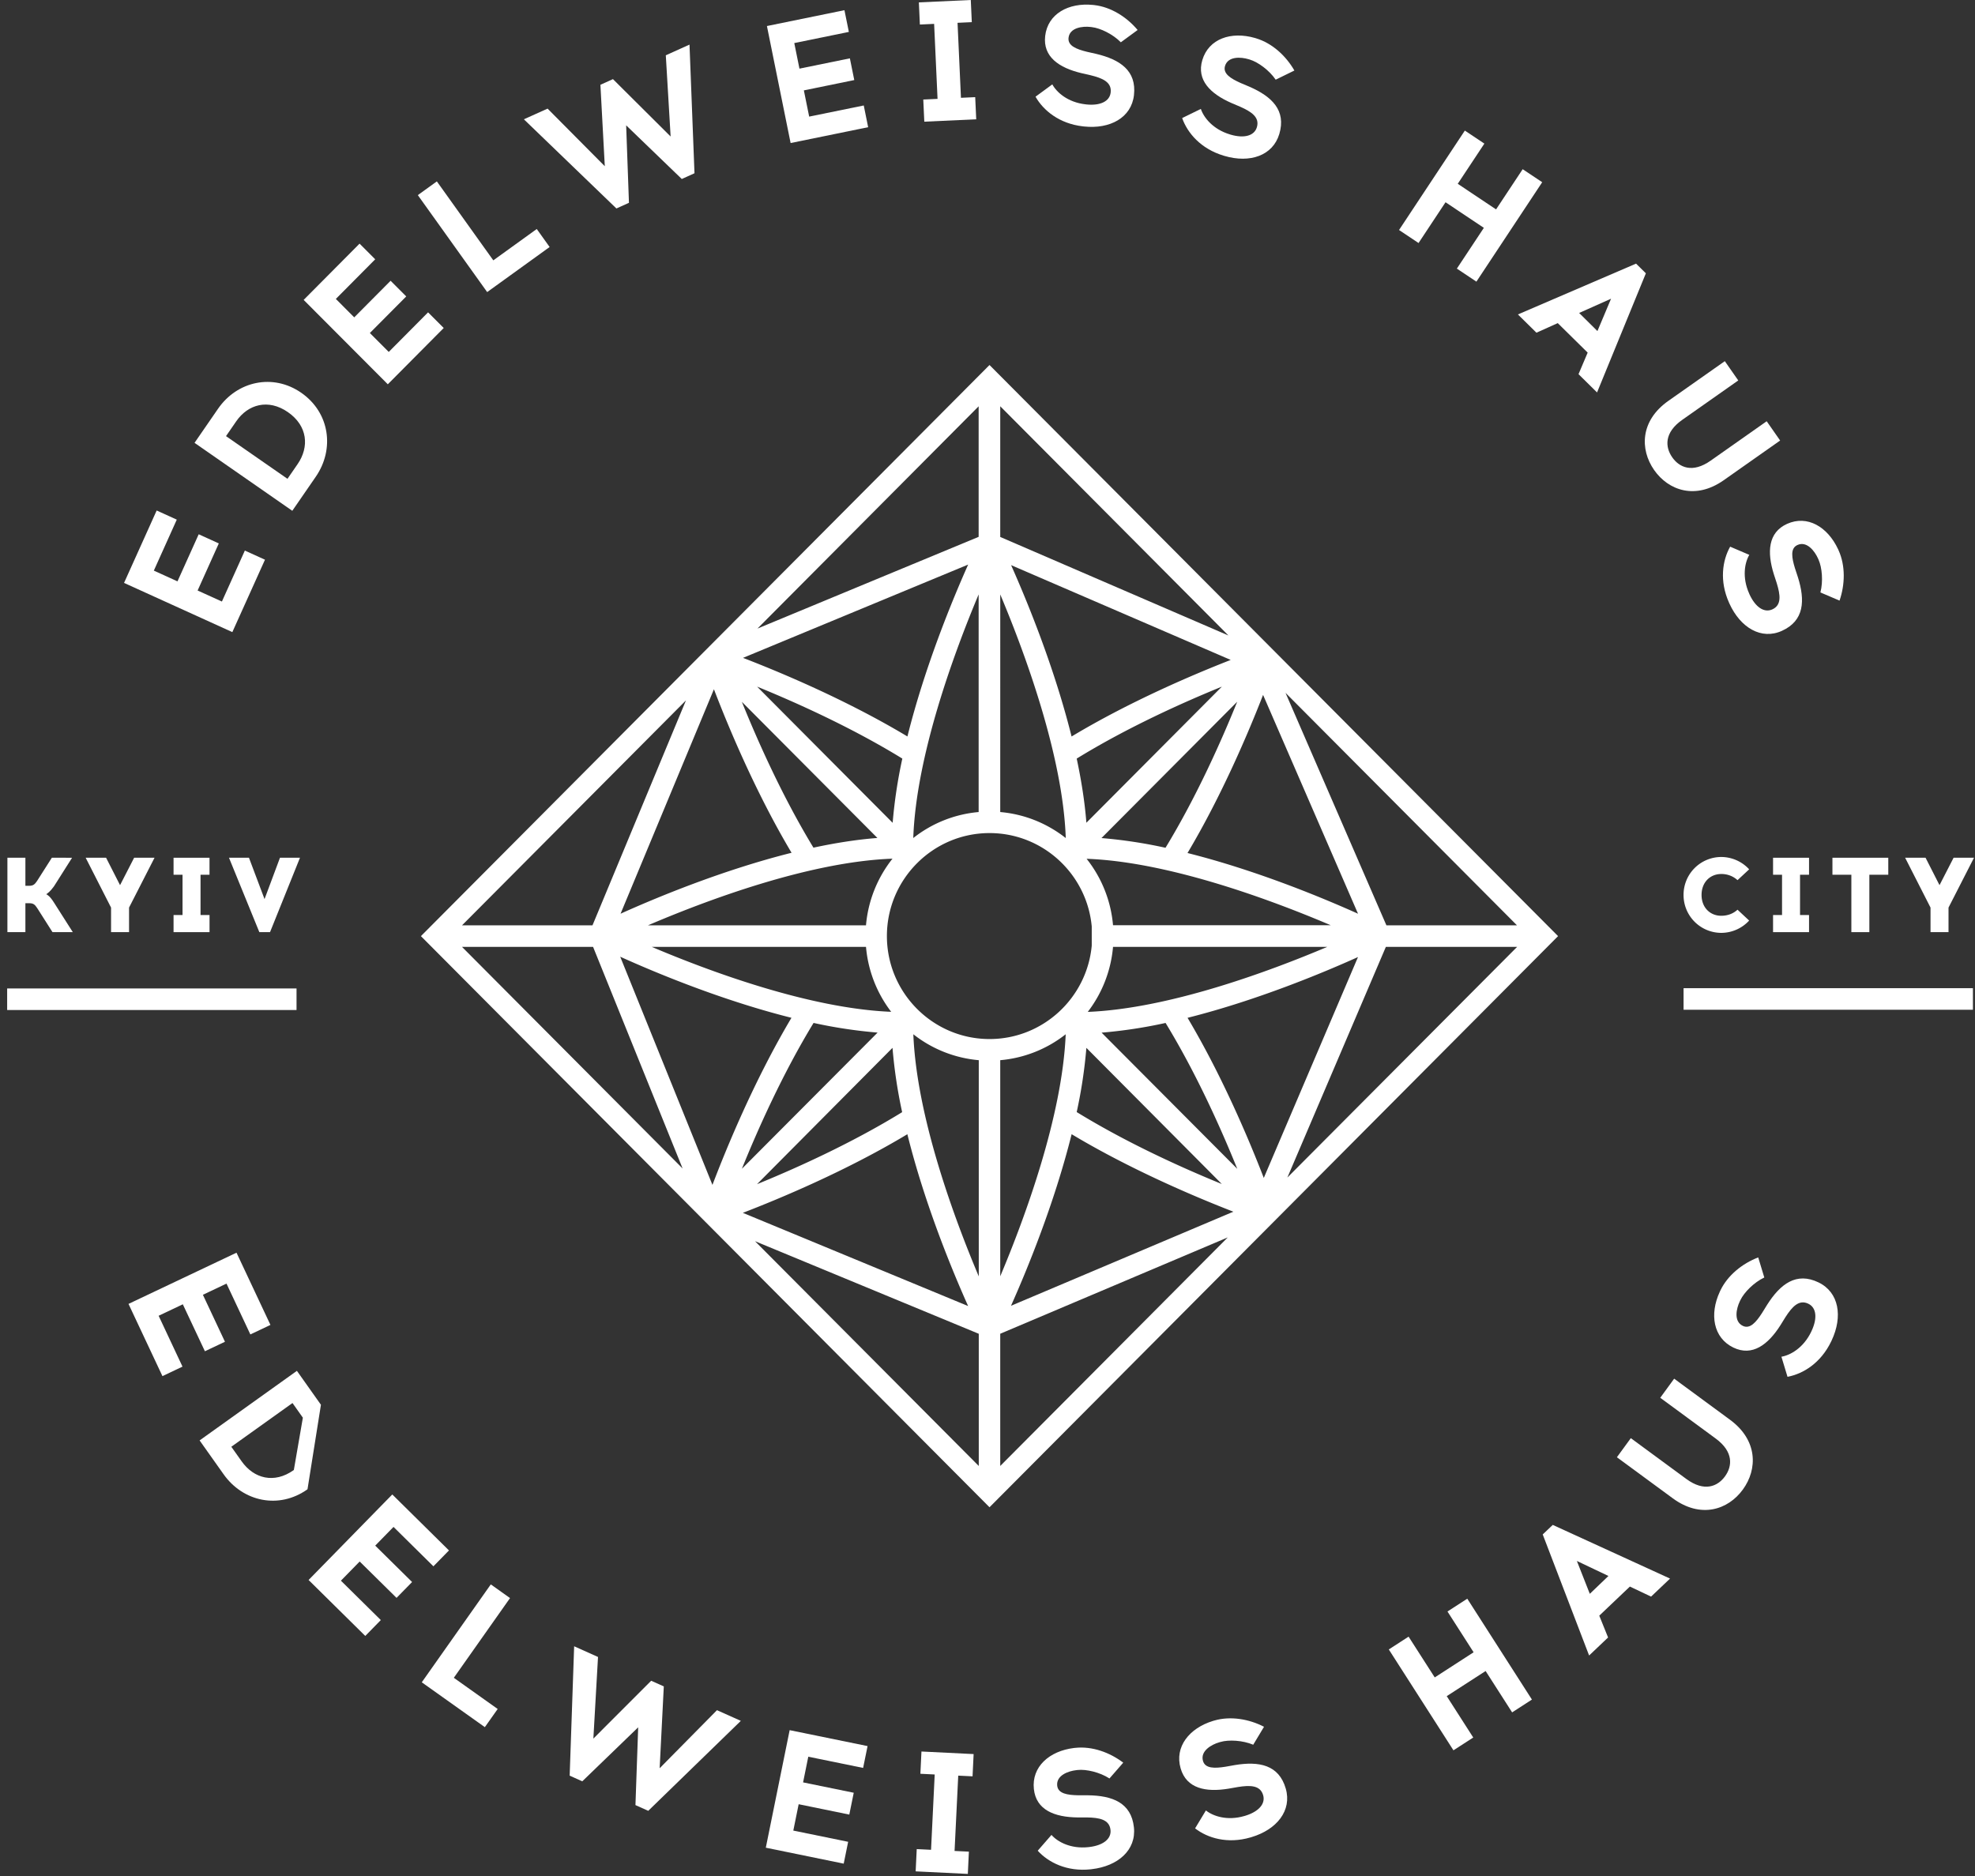 <svg xmlns="http://www.w3.org/2000/svg" width="120" height="114" viewBox="0 0 120 114"><rect x="0" y="0" width="120" height="114" fill="#333333" stroke="none"/><g><g><g><g><path fill="#fff" d="M1.543 54.887h.244c.225 0 .328.07.47.29l.932 1.466h1.234l-1.138-1.788c-.244-.388-.385-.466-.475-.517.083-.058.225-.142.469-.478l1.1-1.737H3.15l-.9 1.414c-.141.213-.244.29-.47.29h-.237v-1.704H.45v4.52h1.093z"/></g><g><path fill="#fff" d="M6.748 56.644h1.093v-1.492l1.549-3.03H8.15l-.856 1.667-.848-1.666H5.205l1.543 3.029z"/></g><g><path fill="#fff" d="M12.73 53.156v-1.033h-2.185v1.033h.546v2.448h-.546v1.04h2.186v-1.04h-.547v-2.448z"/></g><g><path fill="#fff" d="M16.073 54.635l-.946-2.512h-1.214l1.844 4.52h.65l1.819-4.52h-1.215z"/></g><g><path fill="#fff" d="M104.581 53.11c.38 0 .72.13.99.375l.707-.658a2.31 2.31 0 0 0-1.697-.75 2.296 2.296 0 0 0-2.289 2.306 2.297 2.297 0 0 0 2.29 2.305 2.31 2.31 0 0 0 1.696-.748l-.707-.66c-.27.246-.61.369-.99.369-.668 0-1.195-.491-1.195-1.266s.527-1.272 1.195-1.272"/></g><g><path fill="#fff" d="M109.916 53.156v-1.033h-2.186v1.033h.546v2.448h-.546v1.04h2.186v-1.04h-.547v-2.448z"/></g><g><path fill="#fff" d="M113.581 56.644v-3.488h1.15v-1.033h-3.393v1.033h1.15v3.488z"/></g><g><path fill="#fff" d="M117.298 56.644h1.093v-1.492l1.549-3.03h-1.24l-.856 1.667-.848-1.666h-1.241l1.543 3.029z"/></g><g><path fill="#fff" d="M94.668 56.886L60.122 91.592 25.575 56.886l34.547-34.705zm-16.56-14.783l6.13 14.128h7.934zm-1.364.125c-.88 2.26-2.498 6.091-4.591 9.608 4.208 1.058 8.224 2.729 10.36 3.689zm4.111 13.996c-3.494-1.488-9.79-3.856-14.833-4.037a7.523 7.523 0 0 1 1.605 4.037zM67.627 57.54a7.545 7.545 0 0 1-1.535 3.95c4.936-.196 11.036-2.462 14.55-3.95zm3.188-6.022c1.893-3.11 3.413-6.537 4.357-8.875l-8.247 8.284a29.35 29.35 0 0 1 3.89.59zm3.425-9.792c-2.327.947-5.73 2.47-8.82 4.372.281 1.317.49 2.632.588 3.898zm-9.132 3.029c3.558-2.139 7.436-3.781 9.67-4.653l-13.344-5.76c.953 2.141 2.62 6.183 3.674 10.413zM60.774 32.63l13.864 5.986-13.864-13.928zm0 16.716c1.495.13 2.863.7 3.981 1.58-.174-5.006-2.493-11.266-3.98-14.803zm-14.75-11.15l13.438-5.573V24.69zm-.879 1.781c2.166.834 6.257 2.534 9.99 4.776 1.06-4.252 2.738-8.312 3.69-10.445zm14.317-3.857c-1.484 3.532-3.797 9.788-3.972 14.805a7.45 7.45 0 0 1 3.972-1.579zm-6.845 20.11a7.548 7.548 0 0 1 1.61-4.05c-5.076.18-11.374 2.56-14.857 4.05zm1.531 5.255a7.544 7.544 0 0 1-1.53-3.945H39.603c3.505 1.487 9.588 3.748 14.544 3.945zm.677-15.388c-3.093-1.9-6.498-3.425-8.824-4.372L54.237 50a29.82 29.82 0 0 1 .588-3.902zm-9.75-3.449c.943 2.335 2.46 5.755 4.35 8.862 1.31-.282 2.622-.491 3.886-.589zm3.02 9.173c-2.203-3.699-3.876-7.74-4.717-9.937l-5.673 13.64c2.125-.958 6.156-2.641 10.39-3.703zm-20.023 4.41h7.927l5.68-13.67zm13.403 14.774l-5.44-13.465h-7.963zm1.813.998c.812-2.139 2.527-6.333 4.801-10.154-4.247-1.064-8.288-2.755-10.405-3.712zm6.144-9.842c-1.893 3.106-3.411 6.526-4.355 8.862l8.245-8.275a29.39 29.39 0 0 1-3.89-.587zm-3.436 9.799c2.324-.948 5.726-2.473 8.818-4.377a29.835 29.835 0 0 1-.586-3.908zm9.135-3.036c-3.74 2.247-7.833 3.945-9.996 4.777l13.688 5.665c-.954-2.13-2.634-6.184-3.692-10.442zm4.339 12.127l-13.596-5.627 13.596 13.66zm0-16.626a7.47 7.47 0 0 1-3.976-1.575c.2 5.026 2.498 11.213 3.976 14.714zm-5.582-7.543c0 3.45 2.799 6.258 6.238 6.258 3.243 0 5.915-2.499 6.208-5.678v-1.161c-.293-3.18-2.965-5.677-6.208-5.677-3.44 0-6.238 2.807-6.238 6.258zm12.12 6.794a29.755 29.755 0 0 1-.588 3.901c3.092 1.901 6.493 3.426 8.817 4.373zm-1.257-.826a7.475 7.475 0 0 1-3.977 1.575v13.132c1.478-3.51 3.774-9.707 3.977-14.707zm9.847 12.345l-13.824 5.853v8.035zm.341-1.563c-2.207-.856-6.186-2.526-9.827-4.71-1.057 4.242-2.73 8.29-3.684 10.427zm.237-2.605c-.943-2.337-2.461-5.757-4.356-8.865a29.328 29.328 0 0 1-3.888.59zm-3.021-9.177c2.132 3.584 3.768 7.492 4.632 9.73l5.724-13.423c-2.128.959-6.146 2.634-10.356 3.693zm20.024-4.31h-7.975L78.22 71.557z"/></g><g><path fill="#fff" d="M102.293 61.36h17.581v-1.31h-17.581z"/></g><g><path fill="#fff" d="M.435 61.376h17.582v-1.31H.435z"/></g><g><path fill="#fff" d="M16.1 34.012l-1.223-.555-1.394 3.097-1.476-.67 1.288-2.862-1.222-.555-1.289 2.861-1.437-.653 1.394-3.098-1.222-.555-1.982 4.4 6.58 2.99z"/></g><g><path fill="#fff" d="M17.76 31.04l-5.94-4.13 1.427-2.07c1.156-1.679 3.337-2.168 5.06-.97 1.73 1.203 2.036 3.42.88 5.099zm-.293-1.944l.616-.894c.716-1.04.618-2.318-.587-3.156-1.196-.831-2.43-.48-3.146.56l-.617.896z"/></g><g><path fill="#fff" d="M26.96 19.932l-.95-.952-2.39 2.406-1.147-1.15 2.21-2.223-.95-.952-2.21 2.224-1.117-1.12 2.391-2.408-.95-.952-3.397 3.419 5.113 5.128z"/></g><g><path fill="#fff" d="M33.395 15.01l-.782-1.094-2.64 1.905-3.43-4.798-1.156.834 4.213 5.892z"/></g><g><path fill="#fff" d="M38.215 12.324l-.17-4.707 3.38 3.26.772-.349-.303-7.818-1.44.65.293 4.935-3.504-3.487-.762.344.266 4.948-3.476-3.5-1.441.649 5.623 5.419z"/></g><g><path fill="#fff" d="M52.748 7.729l-.267-1.32-3.316.677-.323-1.594 3.063-.627-.267-1.32-3.064.626-.314-1.554 3.316-.678-.268-1.32-4.71.963 1.439 7.11z"/></g><g><path fill="#fff" d="M56.757 1.451l.208 4.557-.867.04.062 1.346 3.155-.145-.062-1.346-.866.04-.207-4.557.866-.04L58.985 0 55.83.145l.061 1.346z"/></g><g><path fill="#fff" d="M66.01 6.346l-.062-.007c-1.065-.122-1.744-.722-2.01-1.212l-1.02.749c.475.836 1.443 1.637 2.878 1.802l.061.007c1.59.172 2.886-.534 3.042-1.903.17-1.493-.854-2.165-2.29-2.507l-.566-.128c-.637-.157-1.174-.364-1.119-.849.072-.627.86-.713 1.332-.66l.082.01c.523.06 1.28.429 1.764.922l1.02-.747c-.658-.786-1.617-1.397-2.631-1.514L66.409.3c-1.488-.15-2.751.54-2.905 1.889-.144 1.267.85 1.933 2.204 2.256l.556.127c.728.178 1.293.42 1.22 1.048-.062.546-.643.813-1.474.727"/></g><g><path fill="#fff" d="M74.343 9.458l.06.018c1.534.452 2.933-.014 3.327-1.334.43-1.439-.46-2.28-1.813-2.872l-.535-.226c-.598-.267-1.09-.567-.951-1.034.18-.605.972-.55 1.426-.413l.08.023c.504.153 1.184.65 1.573 1.222l1.136-.556c-.51-.89-1.345-1.66-2.324-1.956l-.079-.024c-1.438-.412-2.801.043-3.19 1.343-.365 1.22.496 2.053 1.772 2.612l.525.223c.685.304 1.197.642 1.017 1.247-.157.526-.776.686-1.58.455l-.058-.018c-1.028-.31-1.59-1.021-1.766-1.55l-1.136.556c.321.908 1.133 1.867 2.516 2.284"/></g><g><path fill="#fff" d="M87.83 12.29l2.328 1.556-1.64 2.477 1.187.792 3.998-6.042-1.186-.791-1.617 2.442-2.328-1.555 1.617-2.442-1.186-.792-3.998 6.041 1.185.792z"/></g><g><path fill="#fff" d="M92.228 19.108l7.178-3.088.596.588-2.966 7.24-1.126-1.111.556-1.31-1.818-1.792-1.294.583zm3.72-.09l1.111 1.1.828-1.966z"/></g><g><path fill="#fff" d="M100.504 28.562c.87 1.248 2.517 1.823 4.225.622l3.431-2.414-.817-1.172-3.406 2.396c-1.107.778-1.902.414-2.334-.205-.432-.62-.5-1.495.607-2.274l3.406-2.396-.817-1.172-3.432 2.414c-1.707 1.2-1.739 2.944-.863 4.201"/></g><g><path fill="#fff" d="M107.778 34.895l.177.545c.22.72.303 1.33-.27 1.591-.5.226-1.026-.14-1.38-.9l-.024-.057c-.442-.983-.277-1.876.005-2.357l-1.163-.497c-.472.84-.66 2.086-.065 3.41l.025.056c.668 1.46 1.936 2.216 3.187 1.648 1.364-.618 1.413-1.846.97-3.26l-.182-.554c-.192-.63-.29-1.2.153-1.401.574-.26 1.052.376 1.247.81l.034.076c.217.482.29 1.325.115 1.996l1.163.497c.334-.971.365-2.112-.055-3.048l-.034-.075c-.634-1.361-1.87-2.097-3.103-1.539-1.157.525-1.219 1.724-.8 3.059"/></g><g><path fill="#fff" d="M12.45 82.112l1.218-.577-1.34-2.854 1.434-.68 1.45 3.089 1.22-.578-2.062-4.389-6.562 3.112 2.062 4.389 1.218-.578-1.45-3.09 1.47-.697z"/></g><g><path fill="#fff" d="M18.684 90.499c-1.723 1.231-3.912.764-5.096-.908l-1.46-2.06 5.912-4.228 1.46 2.062zm-.282-4.349l-.63-.891-3.717 2.657.631.89c.733 1.036 1.97 1.38 3.168.522z"/></g><g><path fill="#fff" d="M23.91 92.787l2.424 2.394.945-.965-3.444-3.401-5.085 5.197 3.444 3.401.944-.965-2.424-2.394 1.14-1.165 2.24 2.21.944-.964-2.24-2.211z"/></g><g><path fill="#fff" d="M29.821 96.28l-4.194 5.949 3.832 2.726.78-1.104-2.665-1.896 3.415-4.844z"/></g><g><path fill="#fff" d="M40.08 107.452l.252-4.974-.767-.343-3.512 3.515.282-4.96-1.45-.65-.272 7.862.766.344 3.397-3.282-.166 4.727.777.348 5.626-5.467-1.45-.649z"/></g><g><path fill="#fff" d="M46.53 112.28l4.733.969.27-1.327-3.332-.682.325-1.602 3.077.63.27-1.327-3.078-.63.316-1.56 3.332.681.27-1.327-4.734-.968z"/></g><g><path fill="#fff" d="M55.922 107.788l.87.043-.222 4.577-.87-.043-.065 1.353 3.17.155.064-1.353-.87-.042.223-4.577.87.042.065-1.352-3.17-.156z"/></g><g><path fill="#fff" d="M66.102 109.095h-.584c-.658-.013-1.23-.098-1.283-.584-.067-.632.687-.892 1.162-.943l.082-.01c.525-.056 1.35.138 1.932.515l.836-.96c-.817-.624-1.891-1.01-2.912-.9l-.083.008c-1.492.183-2.579 1.138-2.434 2.495.136 1.274 1.257 1.708 2.656 1.725h.574c.752.013 1.359.126 1.426.758.06.549-.452.94-1.286 1.04l-.062.007c-1.072.115-1.87-.322-2.238-.743l-.836.96c.65.715 1.775 1.285 3.219 1.13l.06-.008c1.598-.183 2.713-1.162 2.566-2.54-.16-1.501-1.312-1.932-2.795-1.95"/></g><g><path fill="#fff" d="M75.032 107.258l-.574.102c-.65.103-1.229.119-1.365-.351-.175-.61.522-.998.98-1.131l.08-.023c.508-.148 1.352-.101 1.992.168l.656-1.091c-.913-.472-2.037-.665-3.023-.378l-.08.023c-1.438.44-2.343 1.572-1.964 2.882.355 1.23 1.533 1.462 2.914 1.233l.565-.099c.742-.119 1.36-.114 1.535.496.154.53-.282 1.005-1.086 1.25l-.06.017c-1.035.301-1.897.01-2.332-.34l-.657 1.09c.764.591 1.97.956 3.365.55l.06-.018c1.54-.459 2.468-1.618 2.084-2.949-.418-1.45-1.627-1.673-3.09-1.431"/></g><g><path fill="#fff" d="M87.948 97.927l1.588 2.478-2.362 1.528-1.589-2.478-1.202.778 3.928 6.13 1.203-.778-1.611-2.514 2.363-1.527 1.61 2.513 1.203-.778-3.928-6.13z"/></g><g><path fill="#fff" d="M94.345 92.665l7.126 3.262-1.152 1.095-1.288-.61-1.86 1.768.535 1.326-1.152 1.095-2.819-7.357zm1.465 2.191l.786 1.997 1.132-1.085z"/></g><g><path fill="#fff" d="M105.117 86.277l-3.396-2.498-.845 1.16 3.371 2.479c1.096.806 1.009 1.684.562 2.297-.447.614-1.254.963-2.35.157l-3.371-2.479-.846 1.16 3.397 2.497c1.69 1.242 3.351.71 4.257-.535.9-1.235.911-2.996-.779-4.238"/></g><g><path fill="#fff" d="M110.495 77.93c-1.354-.655-2.327.1-3.124 1.356l-.308.498c-.358.555-.732.998-1.17.786-.57-.276-.392-1.056-.185-1.488l.036-.075c.23-.479.828-1.08 1.454-1.377l-.37-1.22c-.96.368-1.853 1.08-2.299 2.01l-.035.075c-.634 1.37-.4 2.8.824 3.393 1.15.555 2.107-.172 2.86-1.357l.303-.489c.408-.635.823-1.093 1.393-.817.495.24.556.88.2 1.646l-.026.056c-.468.976-1.26 1.426-1.81 1.518l.37 1.22c.95-.178 2.024-.837 2.654-2.15l.027-.057c.688-1.459.448-2.927-.794-3.528"/></g></g></g></g></svg>